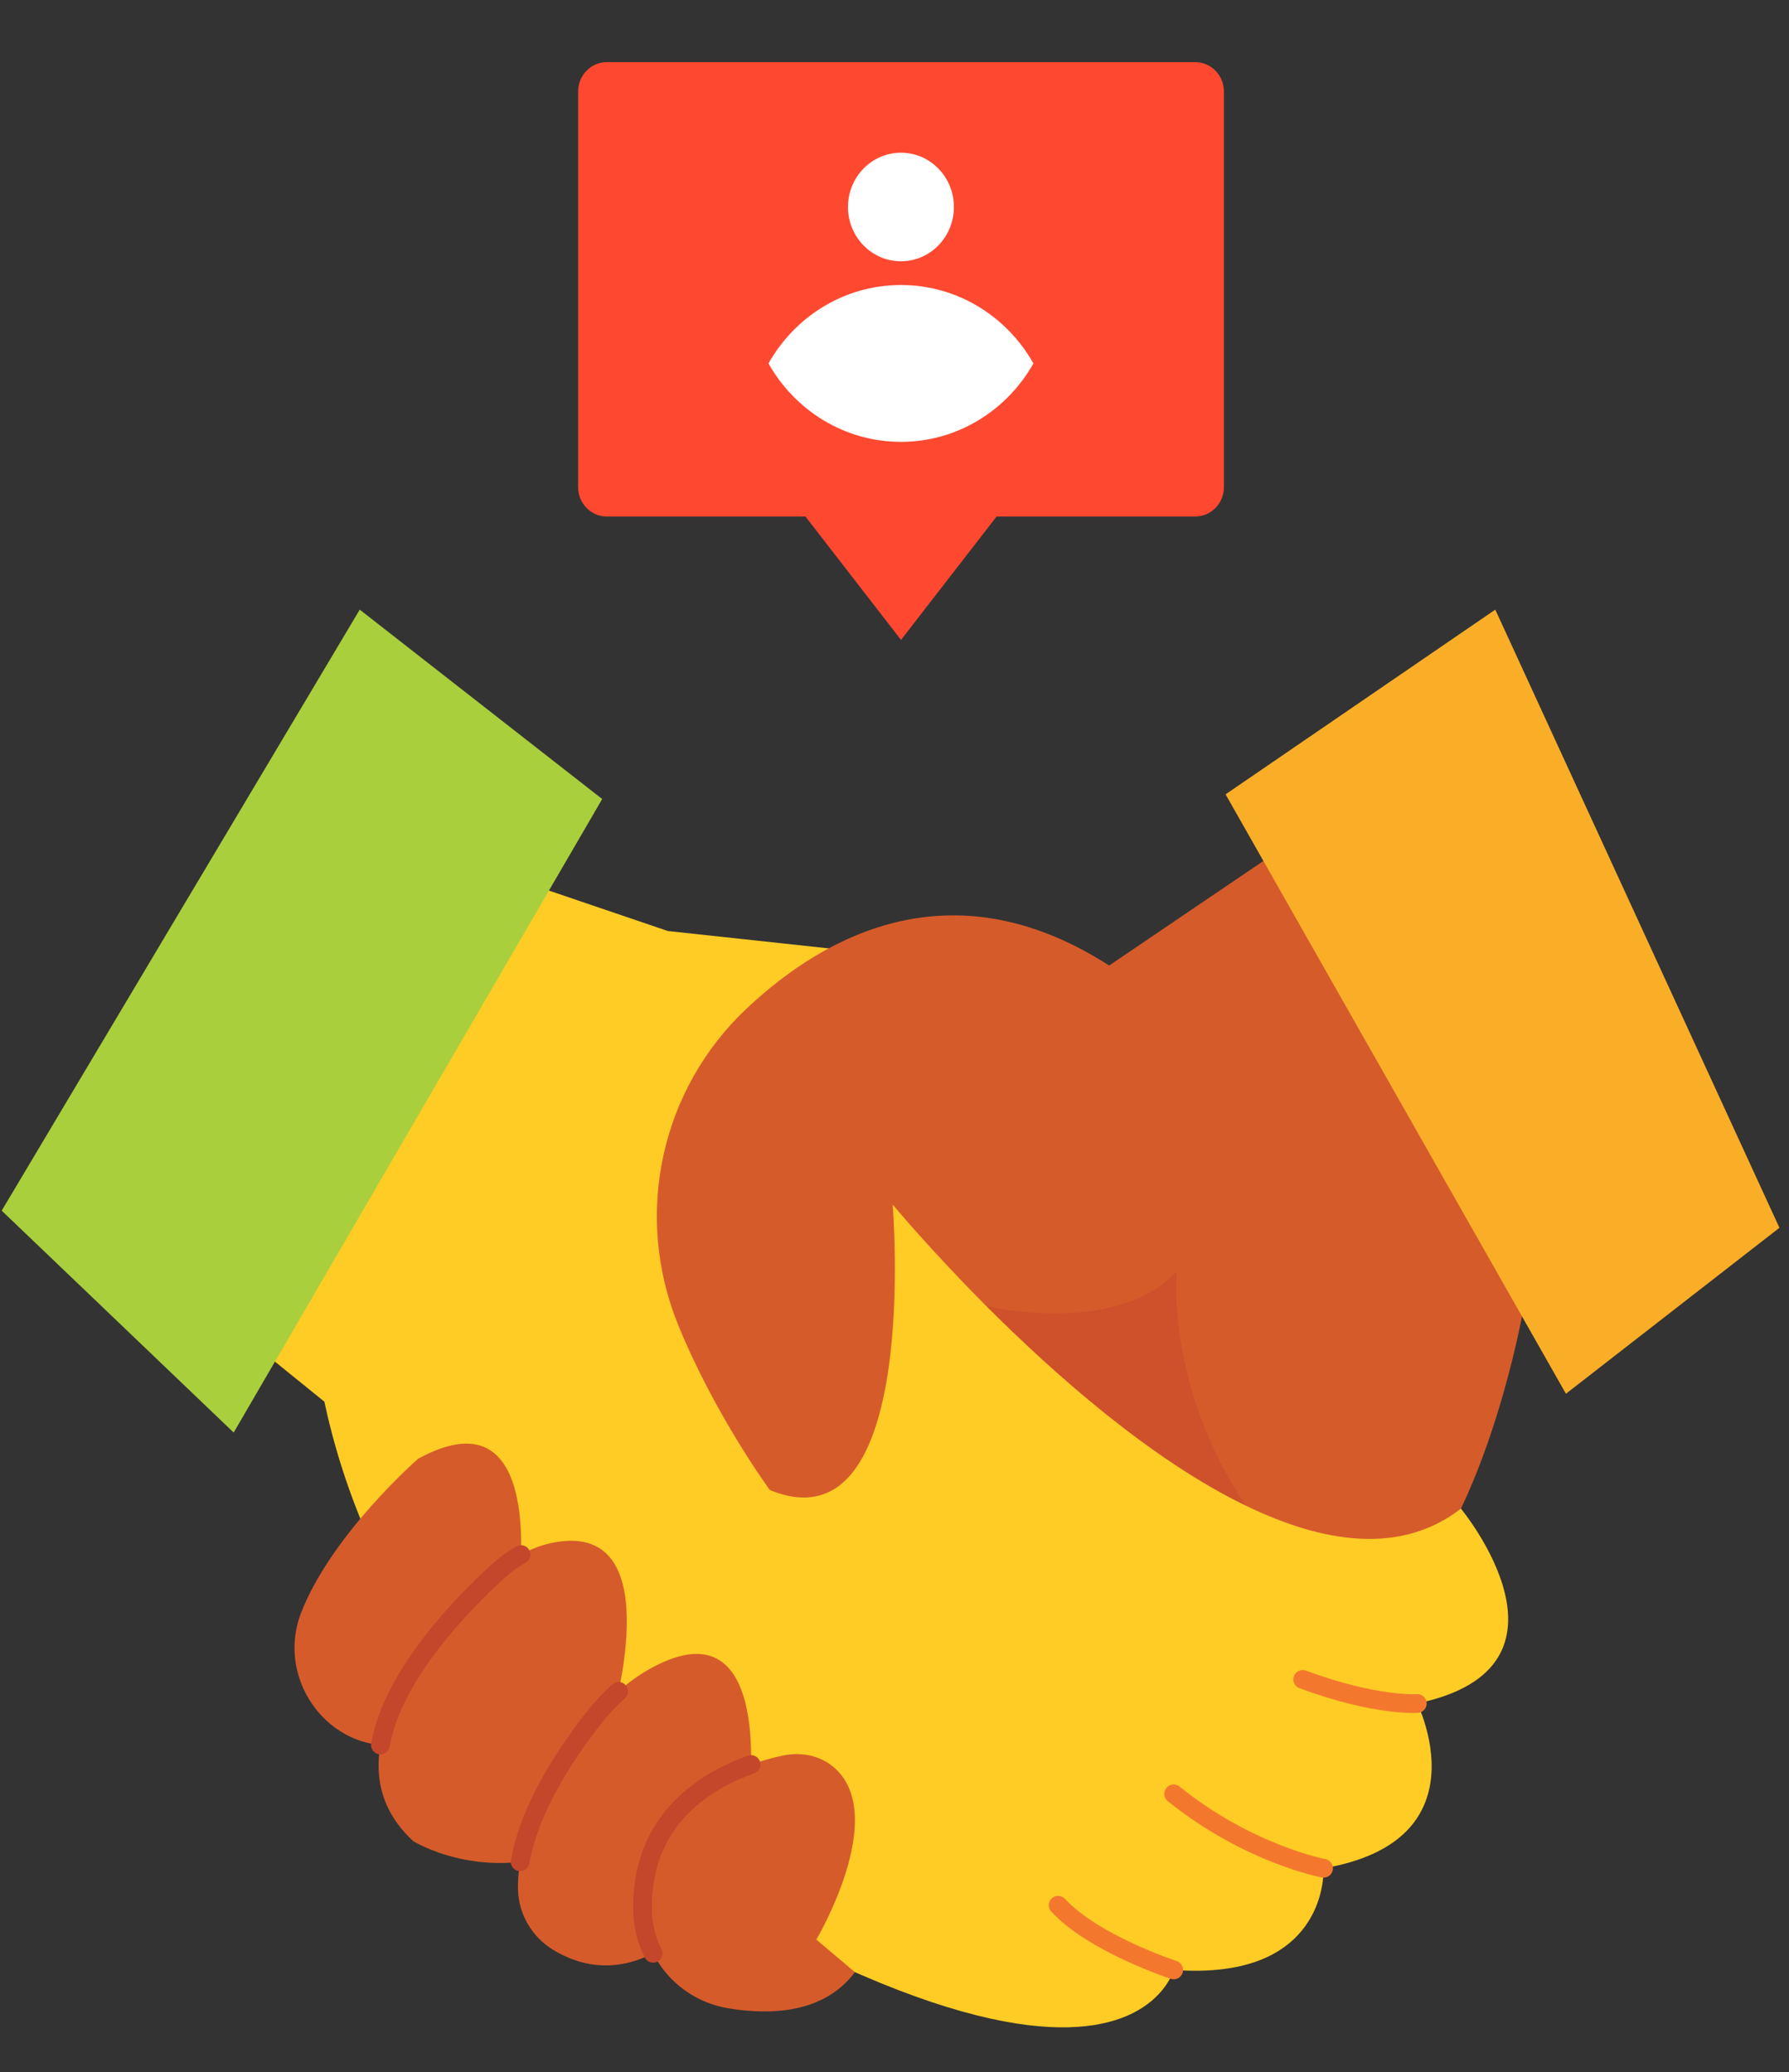  <svg xmlns="http://www.w3.org/2000/svg" viewBox="0 0 265 307" width="265" height="307" preserveAspectRatio="xMidYMid meet" style="width: 100%; height: 100%; transform: translate3d(0px, 0px, 0px);"><rect x="0" y="0" width="265" height="307" fill="#333333" stroke="none"/><defs><clipPath id="animationMask_1dRKk6CrMS"><rect width="265" height="307" x="0" y="0"></rect></clipPath></defs><g clip-path="url(#animationMask_1dRKk6CrMS)"><g transform="matrix(0.987,0,0,1.013,149.789,219.741)" opacity="1" style="display: block;"><g opacity="1" transform="matrix(1,0,0,1,0,0)"><path fill="rgb(255,72,48)" fill-opacity="1" d=" M27.617,-207.833 C27.617,-207.833 -60.696,-207.833 -60.696,-207.833 C-63.074,-207.833 -65.001,-205.906 -65.001,-203.528 C-65.001,-203.528 -65.001,-145.684 -65.001,-145.684 C-65.001,-143.306 -63.074,-141.379 -60.696,-141.379 C-60.696,-141.379 -30.886,-141.379 -30.886,-141.379 C-30.886,-141.379 -16.539,-123.333 -16.539,-123.333 C-16.539,-123.333 -2.192,-141.379 -2.192,-141.379 C-2.192,-141.379 27.617,-141.379 27.617,-141.379 C29.995,-141.379 31.923,-143.306 31.923,-145.684 C31.923,-145.684 31.923,-203.528 31.923,-203.528 C31.923,-205.906 29.995,-207.833 27.617,-207.833z"></path></g></g><g style="display: block;" transform="matrix(0.986,0,0,1.011,149.763,219.475)" opacity="1"><g opacity="1" transform="matrix(1,0,0,1,0,0)"><path fill="rgb(255,255,255)" fill-opacity="1" d=" M3.363,-163.824 C-0.607,-156.958 -8.04,-152.335 -16.539,-152.335 C-25.038,-152.335 -32.471,-156.958 -36.441,-163.824 C-32.471,-170.699 -25.046,-175.322 -16.539,-175.322 C-8.032,-175.322 -0.607,-170.699 3.363,-163.824z"></path></g></g><g style="display: block;" transform="matrix(0.987,0,0,1.012,149.779,220.921)" opacity="1"><g opacity="1" transform="matrix(1,0,0,1,0,0)"><path fill="rgb(255,255,255)" fill-opacity="1" d=" M-8.59,-187.997 C-8.59,-183.607 -12.149,-180.048 -16.539,-180.048 C-20.929,-180.048 -24.488,-183.607 -24.488,-187.997 C-24.488,-192.387 -20.929,-195.946 -16.539,-195.946 C-12.149,-195.946 -8.59,-192.387 -8.59,-187.997z"></path></g></g><g transform="matrix(1,0,0,1,-810,-320.82)" opacity="1" style="display: block;"><g opacity="1" transform="matrix(1,0,0,1,960,540)"><g opacity="1" transform="matrix(1,0,0,1,0,0)"><path fill="rgb(214,91,43)" fill-opacity="1" d=" M-17.775,-40.729 C-17.775,-40.729 44.666,57.737 66.405,4.332 C66.405,4.332 46.054,-33.579 46.054,-33.579 C46.054,-33.579 -17.775,-40.729 -17.775,-40.729z"></path></g></g><g opacity="1" transform="matrix(1,0,0,1,960,540)"><g opacity="1" transform="matrix(1,0,0,1,0,0)"><path fill="rgb(254,204,37)" fill-opacity="1" d=" M59.93,33.191 C59.93,33.191 59.939,33.201 59.939,33.201 C59.995,33.33 60.531,34.43 61.049,36.114 C61.049,36.114 61.049,36.124 61.049,36.124 C61.678,38.168 62.28,41.054 61.993,44.079 C61.457,49.62 57.922,55.596 46.054,57.613 C46.054,57.613 46.054,58.223 46.054,58.223 C45.999,59.777 45.535,63.995 42.27,67.492 C39.227,70.767 33.733,73.404 23.853,72.673 C23.853,72.673 23.732,73.043 23.732,73.043 C23.306,74.135 21.707,77.418 16.943,79.472 C8.284,83.191 -10.818,82.821 -52.205,57.65 C-76.765,42.72 -94.757,18.779 -101.427,-9.185 C-101.612,-9.962 -101.788,-10.74 -101.955,-11.517 C-101.955,-11.517 -131.556,-35.494 -131.556,-35.494 C-131.556,-35.494 -75.128,-89.424 -75.128,-89.424 C-75.128,-89.424 -51.077,-81.247 -51.077,-81.247 C-51.077,-81.247 21.077,-73.449 21.077,-73.449 C21.077,-73.449 -17.775,-40.73 -17.775,-40.73 C-17.775,-40.73 -12.298,-34.097 -3.899,-25.679 C-3.899,-25.679 -3.899,-25.679 -3.89,-25.679 C6.165,-15.605 20.411,-2.978 34.481,3.858 C46.063,9.492 57.525,11.203 66.405,4.33 C66.405,4.33 85.831,27.798 59.93,33.191z"></path></g></g><g opacity="1" transform="matrix(1,0,0,1,960,540)"><g opacity="1" transform="matrix(1,0,0,1,0,0)"><path fill="rgb(214,91,43)" fill-opacity="1" d=" M50.679,-100.8 C50.679,-100.8 14.294,-76.131 14.294,-76.131 C-8.673,-90.908 -27.515,-80.912 -39.338,-69.823 C-52.186,-57.773 -56.183,-39.132 -49.523,-22.825 C-44.064,-9.459 -35.967,1.573 -35.967,1.573 C-13.457,10.824 -17.775,-40.729 -17.775,-40.729 C-17.775,-40.729 66.405,4.332 66.405,4.332 C72.88,-9.252 75.656,-25.254 75.656,-25.254 C75.656,-25.254 92.307,-36.046 92.307,-36.046 C92.307,-36.046 50.679,-100.8 50.679,-100.8z"></path></g></g><g opacity="1" transform="matrix(1,0,0,1,960,540)"><g opacity="1" transform="matrix(1,0,0,1,0,0)"><path fill="rgb(169,207,61)" fill-opacity="1" d=" M-115.385,-6.94 C-115.385,-6.94 -60.798,-100.8 -60.798,-100.8 C-60.798,-100.8 -96.713,-128.859 -96.713,-128.859 C-96.713,-128.859 -149.749,-39.817 -149.749,-39.817 C-149.749,-39.817 -115.385,-6.94 -115.385,-6.94z"></path></g></g><g opacity="1" transform="matrix(1,0,0,1,960,540)"><g opacity="1" transform="matrix(1,0,0,1,0,0)"><path fill="rgb(214,91,43)" fill-opacity="1" d=" M-29.079,68.177 C-29.079,68.177 -18.299,49.999 -26.346,42.769 C-28.401,40.923 -31.285,40.335 -33.989,40.903 C-40.413,42.254 -55.06,47.158 -54.827,63.78 C-54.724,71.094 -49.282,77.199 -42.061,78.371 C-35.651,79.412 -27.88,79.049 -23.363,73.002"></path></g></g><g opacity="1" transform="matrix(1,0,0,1,960,540)"><g opacity="1" transform="matrix(1,0,0,1,0,0)"><path fill="rgb(214,91,43)" fill-opacity="1" d=" M-39.096,47.363 C-39.096,47.363 -35.171,18.214 -53.221,27.785 C-56.576,29.564 -59.462,32.098 -61.827,35.068 C-66.189,40.546 -73.553,51.257 -73.268,60.832 C-73.161,64.431 -71.205,67.759 -68.141,69.651 C-64.128,72.128 -57.402,74.098 -49.458,67.714"></path></g></g><g opacity="1" transform="matrix(1,0,0,1,960,540)"><g opacity="1" transform="matrix(1,0,0,1,0,0)"><path fill="rgb(214,91,43)" fill-opacity="1" d=" M-59.633,36.494 C-59.633,36.494 -50.303,6.179 -67.809,9.321 C-70.947,9.884 -73.822,11.423 -76.182,13.567 C-83.847,20.531 -103.072,40.437 -88.773,53.607 C-88.773,53.607 -79.06,59.62 -66.803,55.226"></path></g></g><g opacity="1" transform="matrix(1,0,0,1,960,540)"><g opacity="1" transform="matrix(1,0,0,1,0,0)"><path fill="rgb(214,91,43)" fill-opacity="1" d=" M-73.276,16.836 C-73.276,16.836 -68.653,-13.69 -88.079,-3.052 C-88.079,-3.052 -100.775,8.037 -105.344,19.622 C-109.521,30.212 -100.352,41.595 -89.255,39.054 C-88.943,38.983 -88.628,38.9 -88.31,38.806"></path></g></g><g opacity="1" transform="matrix(1,0,0,1,960,540)"><g opacity="1" transform="matrix(1,0,0,1,0,0)"><path fill="rgb(250,174,40)" fill-opacity="1" d=" M31.542,-101.494 C31.542,-101.494 81.957,-12.689 81.957,-12.689 C81.957,-12.689 113.583,-37.279 113.583,-37.279 C113.583,-37.279 71.493,-128.859 71.493,-128.859 C71.493,-128.859 31.542,-101.494 31.542,-101.494z"></path></g></g><g opacity="0.5" transform="matrix(1,0,0,1,960,540)"><path fill="rgb(197,72,43)" fill-opacity="1" d=" M34.481,3.858 C20.411,-2.978 6.165,-15.605 -3.89,-25.679 C-3.381,-25.559 15.194,-21.22 24.315,-30.804 C24.315,-30.804 22.576,-14.227 34.481,3.858z"></path></g><g opacity="1" transform="matrix(1,0,0,1,960,540)"><g opacity="1" transform="matrix(1,0,0,1,0,0)"><path stroke-linecap="round" stroke-linejoin="round" fill-opacity="0" stroke="rgb(243,120,46)" stroke-opacity="1" stroke-width="2.775" d=" M59.939,33.201 C59.939,33.201 53.762,33.642 42.97,29.633"></path></g></g><g opacity="1" transform="matrix(1,0,0,1,960,540)"><g opacity="1" transform="matrix(1,0,0,1,0,0)"><path stroke-linecap="round" stroke-linejoin="round" fill-opacity="0" stroke="rgb(243,120,46)" stroke-opacity="1" stroke-width="2.775" d=" M46.054,57.613 C46.054,57.613 34.954,55.534 23.853,46.592"></path></g></g><g opacity="1" transform="matrix(1,0,0,1,960,540)"><g opacity="1" transform="matrix(1,0,0,1,0,0)"><path stroke-linecap="round" stroke-linejoin="round" fill-opacity="0" stroke="rgb(243,120,46)" stroke-opacity="1" stroke-width="2.775" d=" M23.853,72.673 C23.853,72.673 11.981,68.793 6.739,63.089"></path></g></g><g opacity="1" transform="matrix(1,0,0,1,960,540)"><g opacity="1" transform="matrix(1,0,0,1,0,0)"><path stroke-linecap="round" stroke-linejoin="round" fill-opacity="0" stroke="rgb(196,71,43)" stroke-opacity="1" stroke-width="2.775" d=" M-38.749,42.242 C-45.768,44.741 -55.012,50.547 -54.827,63.78 C-54.795,66.082 -54.233,68.264 -53.254,70.21"></path></g></g><g opacity="1" transform="matrix(1,0,0,1,960,540)"><g opacity="1" transform="matrix(1,0,0,1,0,0)"><path stroke-linecap="round" stroke-linejoin="round" fill-opacity="0" stroke="rgb(196,71,43)" stroke-opacity="1" stroke-width="2.775" d=" M-58.371,31.396 C-59.623,32.515 -60.776,33.748 -61.827,35.068 C-65.563,39.76 -71.5,48.289 -72.949,56.656"></path></g></g><g opacity="1" transform="matrix(1,0,0,1,960,540)"><g opacity="1" transform="matrix(1,0,0,1,0,0)"><path stroke-linecap="round" stroke-linejoin="round" fill-opacity="0" stroke="rgb(196,71,43)" stroke-opacity="1" stroke-width="2.775" d=" M-72.821,11.137 C-74.026,11.811 -75.153,12.632 -76.182,13.567 C-81.362,18.274 -91.823,28.892 -93.646,39.347"></path></g></g></g></g></svg>